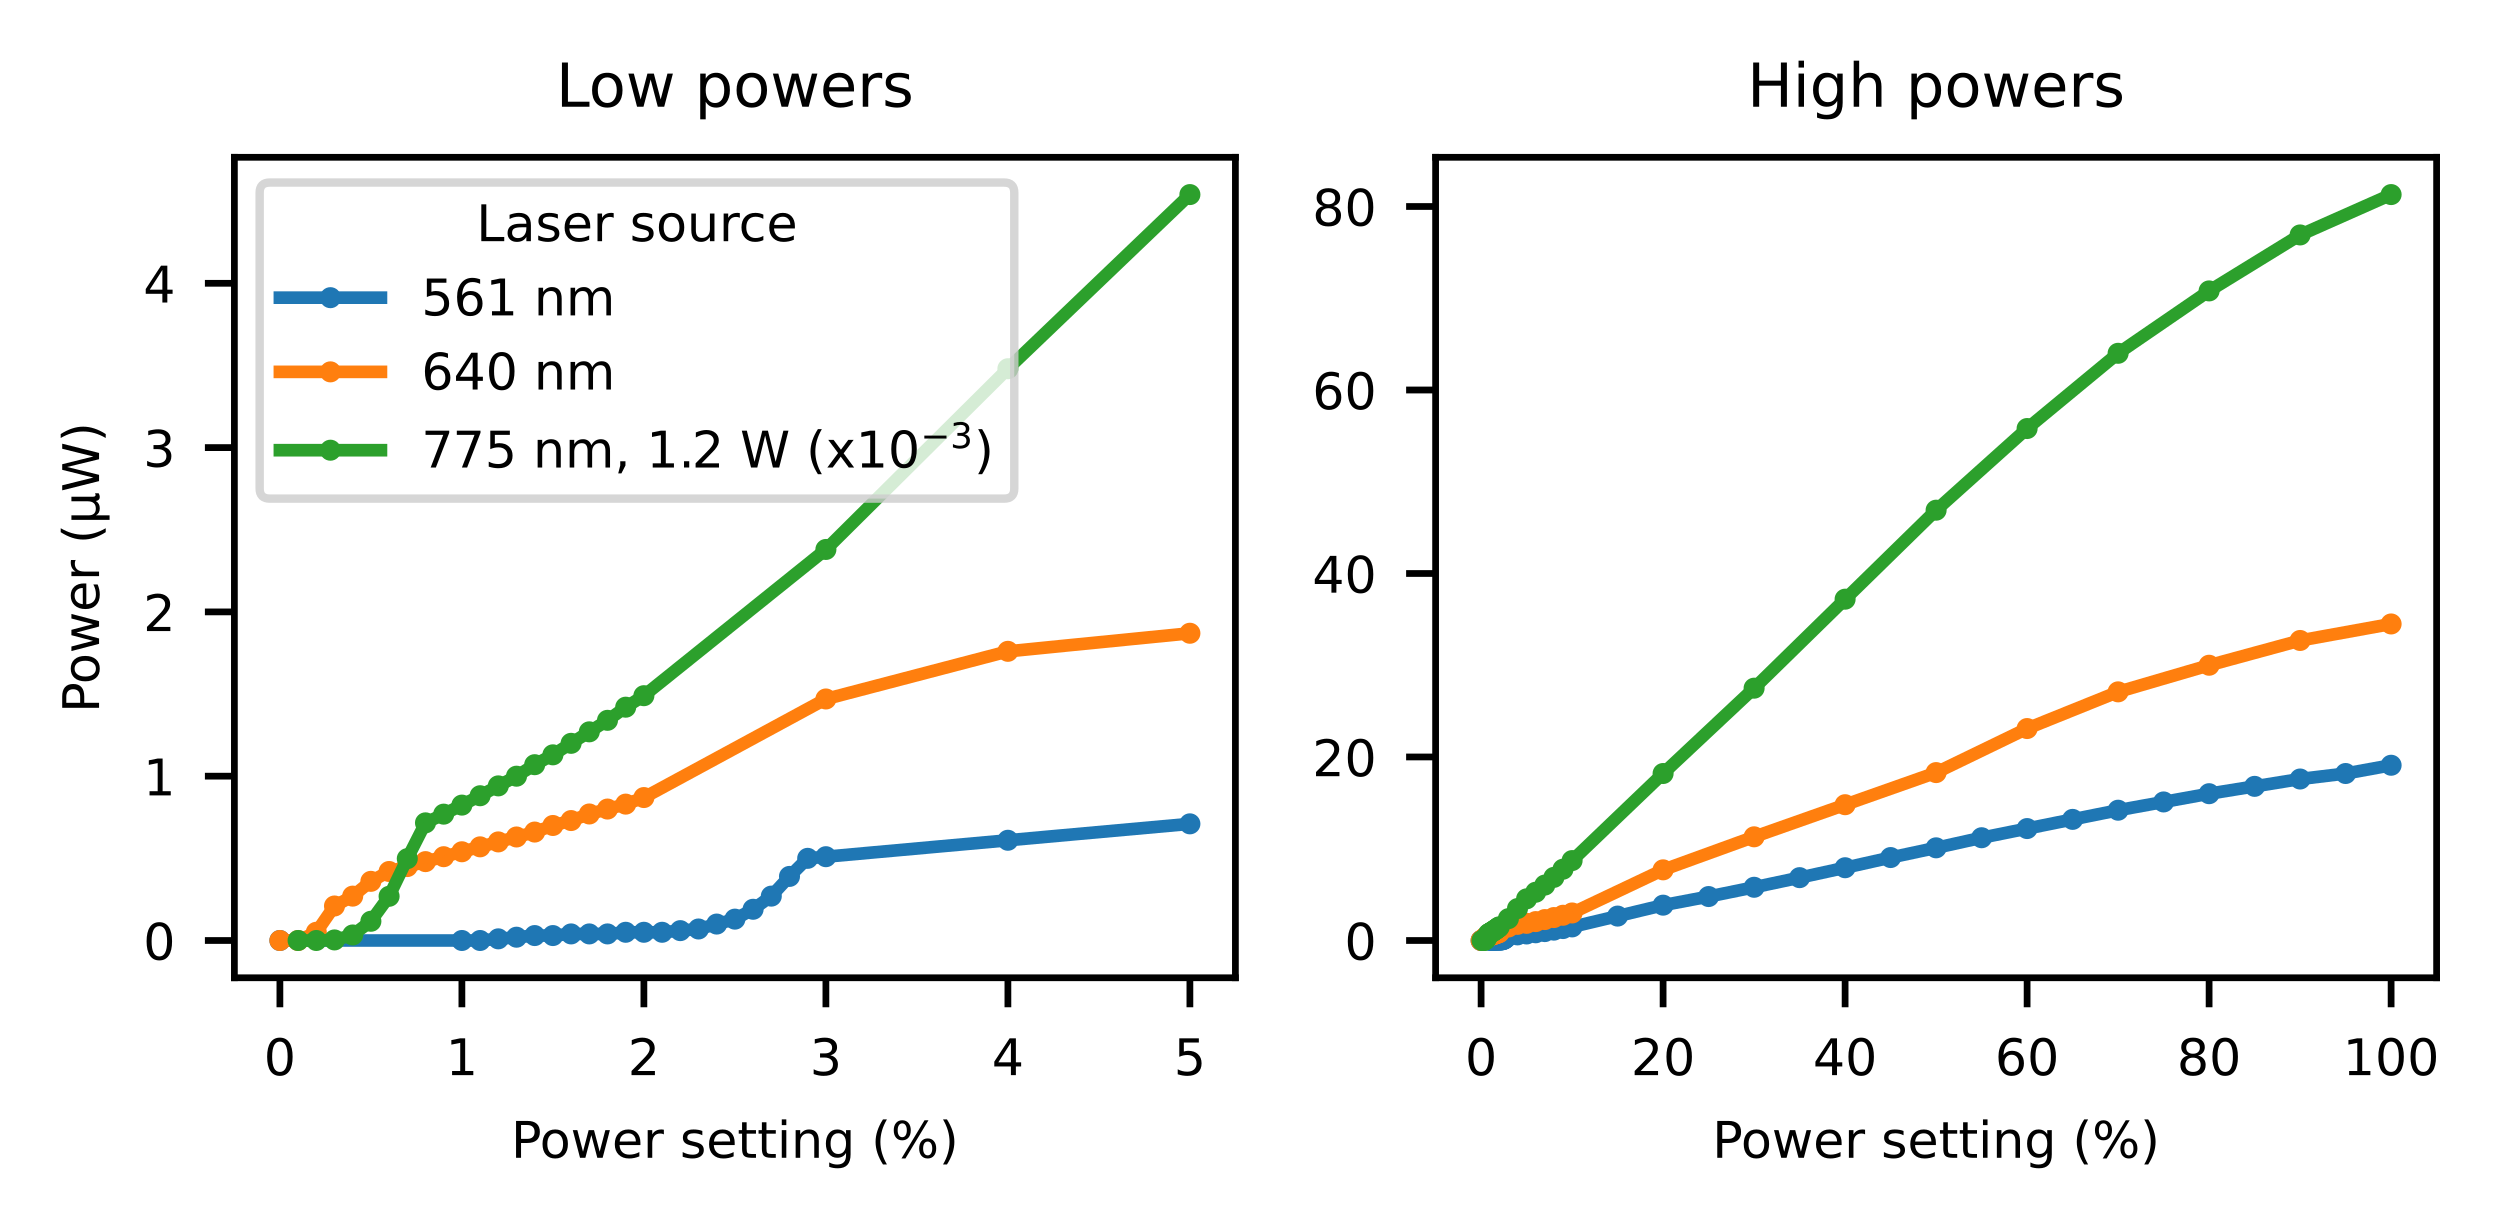 <?xml version="1.0" encoding="utf-8" standalone="no"?>
<!DOCTYPE svg PUBLIC "-//W3C//DTD SVG 1.1//EN"
  "http://www.w3.org/Graphics/SVG/1.1/DTD/svg11.dtd">
<!-- Created with matplotlib (https://matplotlib.org/) -->
<svg height="145.886pt" version="1.1" viewBox="0 0 296.774 145.886" width="296.774pt" xmlns="http://www.w3.org/2000/svg" xmlns:xlink="http://www.w3.org/1999/xlink">
 <defs>
  <style type="text/css">*{stroke-linecap:butt;stroke-linejoin:round;}</style>
 </defs>
 <g id="figure_1">
  <g id="patch_1">
   <path d="M 0 145.886 
L 296.774 145.886 
L 296.774 -0 
L 0 -0 
z
" style="fill:#ffffff;"/>
  </g>
  <g id="axes_1">
   <g id="patch_2">
    <path d="M 27.824 116.073 
L 146.654 116.073 
L 146.654 18.671 
L 27.824 18.671 
z
" style="fill:#ffffff;"/>
   </g>
   <g id="matplotlib.axis_1">
    <g id="xtick_1">
     <g id="line2d_1">
      <defs>
       <path d="M 0 0 
L 0 3.5 
" id="m8db1563462" style="stroke:#000000;stroke-width:0.8;"/>
      </defs>
      <g>
       <use style="stroke:#000000;stroke-width:0.8;" x="33.226" xlink:href="#m8db1563462" y="116.073"/>
      </g>
     </g>
     <g id="text_1">
      <!-- 0 -->
      <g transform="translate(31.317 127.632)scale(0.06 -0.06)">
       <defs>
        <path d="M 31.781 66.406 
Q 24.172 66.406 20.328 58.906 
Q 16.5 51.422 16.5 36.375 
Q 16.5 21.391 20.328 13.891 
Q 24.172 6.391 31.781 6.391 
Q 39.453 6.391 43.281 13.891 
Q 47.125 21.391 47.125 36.375 
Q 47.125 51.422 43.281 58.906 
Q 39.453 66.406 31.781 66.406 
z
M 31.781 74.219 
Q 44.047 74.219 50.516 64.516 
Q 56.984 54.828 56.984 36.375 
Q 56.984 17.969 50.516 8.266 
Q 44.047 -1.422 31.781 -1.422 
Q 19.531 -1.422 13.062 8.266 
Q 6.594 17.969 6.594 36.375 
Q 6.594 54.828 13.062 64.516 
Q 19.531 74.219 31.781 74.219 
z
" id="DejaVuSans-48"/>
       </defs>
       <use xlink:href="#DejaVuSans-48"/>
      </g>
     </g>
    </g>
    <g id="xtick_2">
     <g id="line2d_2">
      <g>
       <use style="stroke:#000000;stroke-width:0.8;" x="54.831" xlink:href="#m8db1563462" y="116.073"/>
      </g>
     </g>
     <g id="text_2">
      <!-- 1 -->
      <g transform="translate(52.922 127.632)scale(0.06 -0.06)">
       <defs>
        <path d="M 12.406 8.297 
L 28.516 8.297 
L 28.516 63.922 
L 10.984 60.406 
L 10.984 69.391 
L 28.422 72.906 
L 38.281 72.906 
L 38.281 8.297 
L 54.391 8.297 
L 54.391 0 
L 12.406 0 
z
" id="DejaVuSans-49"/>
       </defs>
       <use xlink:href="#DejaVuSans-49"/>
      </g>
     </g>
    </g>
    <g id="xtick_3">
     <g id="line2d_3">
      <g>
       <use style="stroke:#000000;stroke-width:0.8;" x="76.436" xlink:href="#m8db1563462" y="116.073"/>
      </g>
     </g>
     <g id="text_3">
      <!-- 2 -->
      <g transform="translate(74.528 127.632)scale(0.06 -0.06)">
       <defs>
        <path d="M 19.188 8.297 
L 53.609 8.297 
L 53.609 0 
L 7.328 0 
L 7.328 8.297 
Q 12.938 14.109 22.625 23.891 
Q 32.328 33.688 34.812 36.531 
Q 39.547 41.844 41.422 45.531 
Q 43.312 49.219 43.312 52.781 
Q 43.312 58.594 39.234 62.25 
Q 35.156 65.922 28.609 65.922 
Q 23.969 65.922 18.812 64.312 
Q 13.672 62.703 7.812 59.422 
L 7.812 69.391 
Q 13.766 71.781 18.938 73 
Q 24.125 74.219 28.422 74.219 
Q 39.75 74.219 46.484 68.547 
Q 53.219 62.891 53.219 53.422 
Q 53.219 48.922 51.531 44.891 
Q 49.859 40.875 45.406 35.406 
Q 44.188 33.984 37.641 27.219 
Q 31.109 20.453 19.188 8.297 
z
" id="DejaVuSans-50"/>
       </defs>
       <use xlink:href="#DejaVuSans-50"/>
      </g>
     </g>
    </g>
    <g id="xtick_4">
     <g id="line2d_4">
      <g>
       <use style="stroke:#000000;stroke-width:0.8;" x="98.042" xlink:href="#m8db1563462" y="116.073"/>
      </g>
     </g>
     <g id="text_4">
      <!-- 3 -->
      <g transform="translate(96.133 127.632)scale(0.06 -0.06)">
       <defs>
        <path d="M 40.578 39.312 
Q 47.656 37.797 51.625 33 
Q 55.609 28.219 55.609 21.188 
Q 55.609 10.406 48.188 4.484 
Q 40.766 -1.422 27.094 -1.422 
Q 22.516 -1.422 17.656 -0.516 
Q 12.797 0.391 7.625 2.203 
L 7.625 11.719 
Q 11.719 9.328 16.594 8.109 
Q 21.484 6.891 26.812 6.891 
Q 36.078 6.891 40.938 10.547 
Q 45.797 14.203 45.797 21.188 
Q 45.797 27.641 41.281 31.266 
Q 36.766 34.906 28.719 34.906 
L 20.219 34.906 
L 20.219 43.016 
L 29.109 43.016 
Q 36.375 43.016 40.234 45.922 
Q 44.094 48.828 44.094 54.297 
Q 44.094 59.906 40.109 62.906 
Q 36.141 65.922 28.719 65.922 
Q 24.656 65.922 20.016 65.031 
Q 15.375 64.156 9.812 62.312 
L 9.812 71.094 
Q 15.438 72.656 20.344 73.438 
Q 25.25 74.219 29.594 74.219 
Q 40.828 74.219 47.359 69.109 
Q 53.906 64.016 53.906 55.328 
Q 53.906 49.266 50.438 45.094 
Q 46.969 40.922 40.578 39.312 
z
" id="DejaVuSans-51"/>
       </defs>
       <use xlink:href="#DejaVuSans-51"/>
      </g>
     </g>
    </g>
    <g id="xtick_5">
     <g id="line2d_5">
      <g>
       <use style="stroke:#000000;stroke-width:0.8;" x="119.647" xlink:href="#m8db1563462" y="116.073"/>
      </g>
     </g>
     <g id="text_5">
      <!-- 4 -->
      <g transform="translate(117.738 127.632)scale(0.06 -0.06)">
       <defs>
        <path d="M 37.797 64.312 
L 12.891 25.391 
L 37.797 25.391 
z
M 35.203 72.906 
L 47.609 72.906 
L 47.609 25.391 
L 58.016 25.391 
L 58.016 17.188 
L 47.609 17.188 
L 47.609 0 
L 37.797 0 
L 37.797 17.188 
L 4.891 17.188 
L 4.891 26.703 
z
" id="DejaVuSans-52"/>
       </defs>
       <use xlink:href="#DejaVuSans-52"/>
      </g>
     </g>
    </g>
    <g id="xtick_6">
     <g id="line2d_6">
      <g>
       <use style="stroke:#000000;stroke-width:0.8;" x="141.252" xlink:href="#m8db1563462" y="116.073"/>
      </g>
     </g>
     <g id="text_6">
      <!-- 5 -->
      <g transform="translate(139.344 127.632)scale(0.06 -0.06)">
       <defs>
        <path d="M 10.797 72.906 
L 49.516 72.906 
L 49.516 64.594 
L 19.828 64.594 
L 19.828 46.734 
Q 21.969 47.469 24.109 47.828 
Q 26.266 48.188 28.422 48.188 
Q 40.625 48.188 47.75 41.5 
Q 54.891 34.812 54.891 23.391 
Q 54.891 11.625 47.562 5.094 
Q 40.234 -1.422 26.906 -1.422 
Q 22.312 -1.422 17.547 -0.641 
Q 12.797 0.141 7.719 1.703 
L 7.719 11.625 
Q 12.109 9.234 16.797 8.062 
Q 21.484 6.891 26.703 6.891 
Q 35.156 6.891 40.078 11.328 
Q 45.016 15.766 45.016 23.391 
Q 45.016 31 40.078 35.438 
Q 35.156 39.891 26.703 39.891 
Q 22.75 39.891 18.812 39.016 
Q 14.891 38.141 10.797 36.281 
z
" id="DejaVuSans-53"/>
       </defs>
       <use xlink:href="#DejaVuSans-53"/>
      </g>
     </g>
    </g>
    <g id="text_7">
     <!-- Power setting (%) -->
     <g transform="translate(60.672 137.439)scale(0.06 -0.06)">
      <defs>
       <path d="M 19.672 64.797 
L 19.672 37.406 
L 32.078 37.406 
Q 38.969 37.406 42.719 40.969 
Q 46.484 44.531 46.484 51.125 
Q 46.484 57.672 42.719 61.234 
Q 38.969 64.797 32.078 64.797 
z
M 9.812 72.906 
L 32.078 72.906 
Q 44.344 72.906 50.609 67.359 
Q 56.891 61.812 56.891 51.125 
Q 56.891 40.328 50.609 34.812 
Q 44.344 29.297 32.078 29.297 
L 19.672 29.297 
L 19.672 0 
L 9.812 0 
z
" id="DejaVuSans-80"/>
       <path d="M 30.609 48.391 
Q 23.391 48.391 19.188 42.75 
Q 14.984 37.109 14.984 27.297 
Q 14.984 17.484 19.156 11.844 
Q 23.344 6.203 30.609 6.203 
Q 37.797 6.203 41.984 11.859 
Q 46.188 17.531 46.188 27.297 
Q 46.188 37.016 41.984 42.703 
Q 37.797 48.391 30.609 48.391 
z
M 30.609 56 
Q 42.328 56 49.016 48.375 
Q 55.719 40.766 55.719 27.297 
Q 55.719 13.875 49.016 6.219 
Q 42.328 -1.422 30.609 -1.422 
Q 18.844 -1.422 12.172 6.219 
Q 5.516 13.875 5.516 27.297 
Q 5.516 40.766 12.172 48.375 
Q 18.844 56 30.609 56 
z
" id="DejaVuSans-111"/>
       <path d="M 4.203 54.688 
L 13.188 54.688 
L 24.422 12.016 
L 35.594 54.688 
L 46.188 54.688 
L 57.422 12.016 
L 68.609 54.688 
L 77.594 54.688 
L 63.281 0 
L 52.688 0 
L 40.922 44.828 
L 29.109 0 
L 18.5 0 
z
" id="DejaVuSans-119"/>
       <path d="M 56.203 29.594 
L 56.203 25.203 
L 14.891 25.203 
Q 15.484 15.922 20.484 11.062 
Q 25.484 6.203 34.422 6.203 
Q 39.594 6.203 44.453 7.469 
Q 49.312 8.734 54.109 11.281 
L 54.109 2.781 
Q 49.266 0.734 44.188 -0.344 
Q 39.109 -1.422 33.891 -1.422 
Q 20.797 -1.422 13.156 6.188 
Q 5.516 13.812 5.516 26.812 
Q 5.516 40.234 12.766 48.109 
Q 20.016 56 32.328 56 
Q 43.359 56 49.781 48.891 
Q 56.203 41.797 56.203 29.594 
z
M 47.219 32.234 
Q 47.125 39.594 43.094 43.984 
Q 39.062 48.391 32.422 48.391 
Q 24.906 48.391 20.391 44.141 
Q 15.875 39.891 15.188 32.172 
z
" id="DejaVuSans-101"/>
       <path d="M 41.109 46.297 
Q 39.594 47.172 37.812 47.578 
Q 36.031 48 33.891 48 
Q 26.266 48 22.188 43.047 
Q 18.109 38.094 18.109 28.812 
L 18.109 0 
L 9.078 0 
L 9.078 54.688 
L 18.109 54.688 
L 18.109 46.188 
Q 20.953 51.172 25.484 53.578 
Q 30.031 56 36.531 56 
Q 37.453 56 38.578 55.875 
Q 39.703 55.766 41.062 55.516 
z
" id="DejaVuSans-114"/>
       <path id="DejaVuSans-32"/>
       <path d="M 44.281 53.078 
L 44.281 44.578 
Q 40.484 46.531 36.375 47.5 
Q 32.281 48.484 27.875 48.484 
Q 21.188 48.484 17.844 46.438 
Q 14.5 44.391 14.5 40.281 
Q 14.5 37.156 16.891 35.375 
Q 19.281 33.594 26.516 31.984 
L 29.594 31.297 
Q 39.156 29.25 43.188 25.516 
Q 47.219 21.781 47.219 15.094 
Q 47.219 7.469 41.188 3.016 
Q 35.156 -1.422 24.609 -1.422 
Q 20.219 -1.422 15.453 -0.562 
Q 10.688 0.297 5.422 2 
L 5.422 11.281 
Q 10.406 8.688 15.234 7.391 
Q 20.062 6.109 24.812 6.109 
Q 31.156 6.109 34.562 8.281 
Q 37.984 10.453 37.984 14.406 
Q 37.984 18.062 35.516 20.016 
Q 33.062 21.969 24.703 23.781 
L 21.578 24.516 
Q 13.234 26.266 9.516 29.906 
Q 5.812 33.547 5.812 39.891 
Q 5.812 47.609 11.281 51.797 
Q 16.75 56 26.812 56 
Q 31.781 56 36.172 55.266 
Q 40.578 54.547 44.281 53.078 
z
" id="DejaVuSans-115"/>
       <path d="M 18.312 70.219 
L 18.312 54.688 
L 36.812 54.688 
L 36.812 47.703 
L 18.312 47.703 
L 18.312 18.016 
Q 18.312 11.328 20.141 9.422 
Q 21.969 7.516 27.594 7.516 
L 36.812 7.516 
L 36.812 0 
L 27.594 0 
Q 17.188 0 13.234 3.875 
Q 9.281 7.766 9.281 18.016 
L 9.281 47.703 
L 2.688 47.703 
L 2.688 54.688 
L 9.281 54.688 
L 9.281 70.219 
z
" id="DejaVuSans-116"/>
       <path d="M 9.422 54.688 
L 18.406 54.688 
L 18.406 0 
L 9.422 0 
z
M 9.422 75.984 
L 18.406 75.984 
L 18.406 64.594 
L 9.422 64.594 
z
" id="DejaVuSans-105"/>
       <path d="M 54.891 33.016 
L 54.891 0 
L 45.906 0 
L 45.906 32.719 
Q 45.906 40.484 42.875 44.328 
Q 39.844 48.188 33.797 48.188 
Q 26.516 48.188 22.312 43.547 
Q 18.109 38.922 18.109 30.906 
L 18.109 0 
L 9.078 0 
L 9.078 54.688 
L 18.109 54.688 
L 18.109 46.188 
Q 21.344 51.125 25.703 53.562 
Q 30.078 56 35.797 56 
Q 45.219 56 50.047 50.172 
Q 54.891 44.344 54.891 33.016 
z
" id="DejaVuSans-110"/>
       <path d="M 45.406 27.984 
Q 45.406 37.75 41.375 43.109 
Q 37.359 48.484 30.078 48.484 
Q 22.859 48.484 18.828 43.109 
Q 14.797 37.75 14.797 27.984 
Q 14.797 18.266 18.828 12.891 
Q 22.859 7.516 30.078 7.516 
Q 37.359 7.516 41.375 12.891 
Q 45.406 18.266 45.406 27.984 
z
M 54.391 6.781 
Q 54.391 -7.172 48.188 -13.984 
Q 42 -20.797 29.203 -20.797 
Q 24.469 -20.797 20.266 -20.094 
Q 16.062 -19.391 12.109 -17.922 
L 12.109 -9.188 
Q 16.062 -11.328 19.922 -12.344 
Q 23.781 -13.375 27.781 -13.375 
Q 36.625 -13.375 41.016 -8.766 
Q 45.406 -4.156 45.406 5.172 
L 45.406 9.625 
Q 42.625 4.781 38.281 2.391 
Q 33.938 0 27.875 0 
Q 17.828 0 11.672 7.656 
Q 5.516 15.328 5.516 27.984 
Q 5.516 40.672 11.672 48.328 
Q 17.828 56 27.875 56 
Q 33.938 56 38.281 53.609 
Q 42.625 51.219 45.406 46.391 
L 45.406 54.688 
L 54.391 54.688 
z
" id="DejaVuSans-103"/>
       <path d="M 31 75.875 
Q 24.469 64.656 21.281 53.656 
Q 18.109 42.672 18.109 31.391 
Q 18.109 20.125 21.312 9.062 
Q 24.516 -2 31 -13.188 
L 23.188 -13.188 
Q 15.875 -1.703 12.234 9.375 
Q 8.594 20.453 8.594 31.391 
Q 8.594 42.281 12.203 53.312 
Q 15.828 64.359 23.188 75.875 
z
" id="DejaVuSans-40"/>
       <path d="M 72.703 32.078 
Q 68.453 32.078 66.031 28.469 
Q 63.625 24.859 63.625 18.406 
Q 63.625 12.062 66.031 8.422 
Q 68.453 4.781 72.703 4.781 
Q 76.859 4.781 79.266 8.422 
Q 81.688 12.062 81.688 18.406 
Q 81.688 24.812 79.266 28.438 
Q 76.859 32.078 72.703 32.078 
z
M 72.703 38.281 
Q 80.422 38.281 84.953 32.906 
Q 89.5 27.547 89.5 18.406 
Q 89.5 9.281 84.938 3.922 
Q 80.375 -1.422 72.703 -1.422 
Q 64.891 -1.422 60.344 3.922 
Q 55.812 9.281 55.812 18.406 
Q 55.812 27.594 60.375 32.938 
Q 64.938 38.281 72.703 38.281 
z
M 22.312 68.016 
Q 18.109 68.016 15.688 64.375 
Q 13.281 60.75 13.281 54.391 
Q 13.281 47.953 15.672 44.328 
Q 18.062 40.719 22.312 40.719 
Q 26.562 40.719 28.969 44.328 
Q 31.391 47.953 31.391 54.391 
Q 31.391 60.688 28.953 64.344 
Q 26.516 68.016 22.312 68.016 
z
M 66.406 74.219 
L 74.219 74.219 
L 28.609 -1.422 
L 20.797 -1.422 
z
M 22.312 74.219 
Q 30.031 74.219 34.609 68.875 
Q 39.203 63.531 39.203 54.391 
Q 39.203 45.172 34.641 39.844 
Q 30.078 34.516 22.312 34.516 
Q 14.547 34.516 10.031 39.859 
Q 5.516 45.219 5.516 54.391 
Q 5.516 63.484 10.047 68.844 
Q 14.594 74.219 22.312 74.219 
z
" id="DejaVuSans-37"/>
       <path d="M 8.016 75.875 
L 15.828 75.875 
Q 23.141 64.359 26.781 53.312 
Q 30.422 42.281 30.422 31.391 
Q 30.422 20.453 26.781 9.375 
Q 23.141 -1.703 15.828 -13.188 
L 8.016 -13.188 
Q 14.5 -2 17.703 9.062 
Q 20.906 20.125 20.906 31.391 
Q 20.906 42.672 17.703 53.656 
Q 14.5 64.656 8.016 75.875 
z
" id="DejaVuSans-41"/>
      </defs>
      <use xlink:href="#DejaVuSans-80"/>
      <use x="56.678" xlink:href="#DejaVuSans-111"/>
      <use x="117.859" xlink:href="#DejaVuSans-119"/>
      <use x="199.646" xlink:href="#DejaVuSans-101"/>
      <use x="261.17" xlink:href="#DejaVuSans-114"/>
      <use x="302.283" xlink:href="#DejaVuSans-32"/>
      <use x="334.07" xlink:href="#DejaVuSans-115"/>
      <use x="386.17" xlink:href="#DejaVuSans-101"/>
      <use x="447.693" xlink:href="#DejaVuSans-116"/>
      <use x="486.902" xlink:href="#DejaVuSans-116"/>
      <use x="526.111" xlink:href="#DejaVuSans-105"/>
      <use x="553.895" xlink:href="#DejaVuSans-110"/>
      <use x="617.273" xlink:href="#DejaVuSans-103"/>
      <use x="680.75" xlink:href="#DejaVuSans-32"/>
      <use x="712.537" xlink:href="#DejaVuSans-40"/>
      <use x="751.551" xlink:href="#DejaVuSans-37"/>
      <use x="846.57" xlink:href="#DejaVuSans-41"/>
     </g>
    </g>
   </g>
   <g id="matplotlib.axis_2">
    <g id="ytick_1">
     <g id="line2d_7">
      <defs>
       <path d="M 0 0 
L -3.5 0 
" id="mb52b723b3e" style="stroke:#000000;stroke-width:0.8;"/>
      </defs>
      <g>
       <use style="stroke:#000000;stroke-width:0.8;" x="27.824" xlink:href="#mb52b723b3e" y="111.645"/>
      </g>
     </g>
     <g id="text_8">
      <!-- 0 -->
      <g transform="translate(17.007 113.925)scale(0.06 -0.06)">
       <use xlink:href="#DejaVuSans-48"/>
      </g>
     </g>
    </g>
    <g id="ytick_2">
     <g id="line2d_8">
      <g>
       <use style="stroke:#000000;stroke-width:0.8;" x="27.824" xlink:href="#mb52b723b3e" y="92.142"/>
      </g>
     </g>
     <g id="text_9">
      <!-- 1 -->
      <g transform="translate(17.007 94.421)scale(0.06 -0.06)">
       <use xlink:href="#DejaVuSans-49"/>
      </g>
     </g>
    </g>
    <g id="ytick_3">
     <g id="line2d_9">
      <g>
       <use style="stroke:#000000;stroke-width:0.8;" x="27.824" xlink:href="#mb52b723b3e" y="72.638"/>
      </g>
     </g>
     <g id="text_10">
      <!-- 2 -->
      <g transform="translate(17.007 74.917)scale(0.06 -0.06)">
       <use xlink:href="#DejaVuSans-50"/>
      </g>
     </g>
    </g>
    <g id="ytick_4">
     <g id="line2d_10">
      <g>
       <use style="stroke:#000000;stroke-width:0.8;" x="27.824" xlink:href="#mb52b723b3e" y="53.134"/>
      </g>
     </g>
     <g id="text_11">
      <!-- 3 -->
      <g transform="translate(17.007 55.414)scale(0.06 -0.06)">
       <use xlink:href="#DejaVuSans-51"/>
      </g>
     </g>
    </g>
    <g id="ytick_5">
     <g id="line2d_11">
      <g>
       <use style="stroke:#000000;stroke-width:0.8;" x="27.824" xlink:href="#mb52b723b3e" y="33.63"/>
      </g>
     </g>
     <g id="text_12">
      <!-- 4 -->
      <g transform="translate(17.007 35.91)scale(0.06 -0.06)">
       <use xlink:href="#DejaVuSans-52"/>
      </g>
     </g>
    </g>
    <g id="text_13">
     <!-- Power (μW) -->
     <g transform="translate(11.759 84.61)rotate(-90)scale(0.06 -0.06)">
      <defs>
       <path d="M 8.5 -20.797 
L 8.5 54.688 
L 17.484 54.688 
L 17.484 20.703 
Q 17.484 13.625 20.844 10 
Q 24.219 6.391 30.812 6.391 
Q 38.031 6.391 41.672 10.484 
Q 45.312 14.594 45.312 22.797 
L 45.312 54.688 
L 54.297 54.688 
L 54.297 12.594 
Q 54.297 9.672 55.141 8.281 
Q 56 6.891 57.812 6.891 
Q 58.25 6.891 59.031 7.156 
Q 59.812 7.422 61.188 8.016 
L 61.188 0.781 
Q 59.188 -0.344 57.391 -0.875 
Q 55.609 -1.422 53.906 -1.422 
Q 50.531 -1.422 48.531 0.484 
Q 46.531 2.391 45.797 6.297 
Q 43.359 2.438 39.812 0.5 
Q 36.281 -1.422 31.5 -1.422 
Q 26.516 -1.422 23.016 0.484 
Q 19.531 2.391 17.484 6.203 
L 17.484 -20.797 
z
" id="DejaVuSans-956"/>
       <path d="M 3.328 72.906 
L 13.281 72.906 
L 28.609 11.281 
L 43.891 72.906 
L 54.984 72.906 
L 70.312 11.281 
L 85.594 72.906 
L 95.609 72.906 
L 77.297 0 
L 64.891 0 
L 49.516 63.281 
L 33.984 0 
L 21.578 0 
z
" id="DejaVuSans-87"/>
      </defs>
      <use xlink:href="#DejaVuSans-80"/>
      <use x="56.678" xlink:href="#DejaVuSans-111"/>
      <use x="117.859" xlink:href="#DejaVuSans-119"/>
      <use x="199.646" xlink:href="#DejaVuSans-101"/>
      <use x="261.17" xlink:href="#DejaVuSans-114"/>
      <use x="302.283" xlink:href="#DejaVuSans-32"/>
      <use x="334.07" xlink:href="#DejaVuSans-40"/>
      <use x="373.084" xlink:href="#DejaVuSans-956"/>
      <use x="436.707" xlink:href="#DejaVuSans-87"/>
      <use x="535.584" xlink:href="#DejaVuSans-41"/>
     </g>
    </g>
   </g>
   <g id="line2d_12">
    <path clip-path="url(#p15c8b9907a)" d="M 33.226 111.645 
L 54.831 111.645 
L 56.992 111.645 
L 59.152 111.45 
L 61.313 111.255 
L 63.473 111.06 
L 65.634 111.06 
L 67.794 110.865 
L 69.955 110.865 
L 72.115 110.865 
L 74.276 110.67 
L 76.436 110.67 
L 78.597 110.67 
L 80.757 110.475 
L 82.918 110.28 
L 85.079 109.695 
L 87.239 109.11 
L 89.4 107.94 
L 91.56 106.379 
L 93.721 104.039 
L 95.881 101.893 
L 98.042 101.698 
L 119.647 99.748 
L 141.252 97.798 
" style="fill:none;stroke:#1f77b4;stroke-linecap:square;stroke-width:1.5;"/>
    <defs>
     <path d="M 0 0.75 
C 0.199 0.75 0.39 0.671 0.53 0.53 
C 0.671 0.39 0.75 0.199 0.75 0 
C 0.75 -0.199 0.671 -0.39 0.53 -0.53 
C 0.39 -0.671 0.199 -0.75 0 -0.75 
C -0.199 -0.75 -0.39 -0.671 -0.53 -0.53 
C -0.671 -0.39 -0.75 -0.199 -0.75 0 
C -0.75 0.199 -0.671 0.39 -0.53 0.53 
C -0.39 0.671 -0.199 0.75 0 0.75 
z
" id="m1f8f89b3c6" style="stroke:#1f77b4;"/>
    </defs>
    <g clip-path="url(#p15c8b9907a)">
     <use style="fill:#1f77b4;stroke:#1f77b4;" x="33.226" xlink:href="#m1f8f89b3c6" y="111.645"/>
     <use style="fill:#1f77b4;stroke:#1f77b4;" x="54.831" xlink:href="#m1f8f89b3c6" y="111.645"/>
     <use style="fill:#1f77b4;stroke:#1f77b4;" x="56.992" xlink:href="#m1f8f89b3c6" y="111.645"/>
     <use style="fill:#1f77b4;stroke:#1f77b4;" x="59.152" xlink:href="#m1f8f89b3c6" y="111.45"/>
     <use style="fill:#1f77b4;stroke:#1f77b4;" x="61.313" xlink:href="#m1f8f89b3c6" y="111.255"/>
     <use style="fill:#1f77b4;stroke:#1f77b4;" x="63.473" xlink:href="#m1f8f89b3c6" y="111.06"/>
     <use style="fill:#1f77b4;stroke:#1f77b4;" x="65.634" xlink:href="#m1f8f89b3c6" y="111.06"/>
     <use style="fill:#1f77b4;stroke:#1f77b4;" x="67.794" xlink:href="#m1f8f89b3c6" y="110.865"/>
     <use style="fill:#1f77b4;stroke:#1f77b4;" x="69.955" xlink:href="#m1f8f89b3c6" y="110.865"/>
     <use style="fill:#1f77b4;stroke:#1f77b4;" x="72.115" xlink:href="#m1f8f89b3c6" y="110.865"/>
     <use style="fill:#1f77b4;stroke:#1f77b4;" x="74.276" xlink:href="#m1f8f89b3c6" y="110.67"/>
     <use style="fill:#1f77b4;stroke:#1f77b4;" x="76.436" xlink:href="#m1f8f89b3c6" y="110.67"/>
     <use style="fill:#1f77b4;stroke:#1f77b4;" x="78.597" xlink:href="#m1f8f89b3c6" y="110.67"/>
     <use style="fill:#1f77b4;stroke:#1f77b4;" x="80.757" xlink:href="#m1f8f89b3c6" y="110.475"/>
     <use style="fill:#1f77b4;stroke:#1f77b4;" x="82.918" xlink:href="#m1f8f89b3c6" y="110.28"/>
     <use style="fill:#1f77b4;stroke:#1f77b4;" x="85.079" xlink:href="#m1f8f89b3c6" y="109.695"/>
     <use style="fill:#1f77b4;stroke:#1f77b4;" x="87.239" xlink:href="#m1f8f89b3c6" y="109.11"/>
     <use style="fill:#1f77b4;stroke:#1f77b4;" x="89.4" xlink:href="#m1f8f89b3c6" y="107.94"/>
     <use style="fill:#1f77b4;stroke:#1f77b4;" x="91.56" xlink:href="#m1f8f89b3c6" y="106.379"/>
     <use style="fill:#1f77b4;stroke:#1f77b4;" x="93.721" xlink:href="#m1f8f89b3c6" y="104.039"/>
     <use style="fill:#1f77b4;stroke:#1f77b4;" x="95.881" xlink:href="#m1f8f89b3c6" y="101.893"/>
     <use style="fill:#1f77b4;stroke:#1f77b4;" x="98.042" xlink:href="#m1f8f89b3c6" y="101.698"/>
     <use style="fill:#1f77b4;stroke:#1f77b4;" x="119.647" xlink:href="#m1f8f89b3c6" y="99.748"/>
     <use style="fill:#1f77b4;stroke:#1f77b4;" x="141.252" xlink:href="#m1f8f89b3c6" y="97.798"/>
    </g>
   </g>
   <g id="line2d_13">
    <path clip-path="url(#p15c8b9907a)" d="M 33.226 111.645 
L 35.386 111.645 
L 37.547 110.67 
L 39.707 107.55 
L 41.868 106.379 
L 44.028 104.624 
L 46.189 103.454 
L 48.349 102.869 
L 50.51 102.283 
L 52.671 101.698 
L 54.831 101.113 
L 56.992 100.528 
L 59.152 99.943 
L 61.313 99.358 
L 63.473 98.773 
L 65.634 97.993 
L 67.794 97.408 
L 69.955 96.627 
L 72.115 96.042 
L 74.276 95.457 
L 76.436 94.677 
L 98.042 82.975 
L 119.647 77.319 
L 141.252 75.173 
" style="fill:none;stroke:#ff7f0e;stroke-linecap:square;stroke-width:1.5;"/>
    <defs>
     <path d="M 0 0.75 
C 0.199 0.75 0.39 0.671 0.53 0.53 
C 0.671 0.39 0.75 0.199 0.75 0 
C 0.75 -0.199 0.671 -0.39 0.53 -0.53 
C 0.39 -0.671 0.199 -0.75 0 -0.75 
C -0.199 -0.75 -0.39 -0.671 -0.53 -0.53 
C -0.671 -0.39 -0.75 -0.199 -0.75 0 
C -0.75 0.199 -0.671 0.39 -0.53 0.53 
C -0.39 0.671 -0.199 0.75 0 0.75 
z
" id="mf1ff06e942" style="stroke:#ff7f0e;"/>
    </defs>
    <g clip-path="url(#p15c8b9907a)">
     <use style="fill:#ff7f0e;stroke:#ff7f0e;" x="33.226" xlink:href="#mf1ff06e942" y="111.645"/>
     <use style="fill:#ff7f0e;stroke:#ff7f0e;" x="35.386" xlink:href="#mf1ff06e942" y="111.645"/>
     <use style="fill:#ff7f0e;stroke:#ff7f0e;" x="37.547" xlink:href="#mf1ff06e942" y="110.67"/>
     <use style="fill:#ff7f0e;stroke:#ff7f0e;" x="39.707" xlink:href="#mf1ff06e942" y="107.55"/>
     <use style="fill:#ff7f0e;stroke:#ff7f0e;" x="41.868" xlink:href="#mf1ff06e942" y="106.379"/>
     <use style="fill:#ff7f0e;stroke:#ff7f0e;" x="44.028" xlink:href="#mf1ff06e942" y="104.624"/>
     <use style="fill:#ff7f0e;stroke:#ff7f0e;" x="46.189" xlink:href="#mf1ff06e942" y="103.454"/>
     <use style="fill:#ff7f0e;stroke:#ff7f0e;" x="48.349" xlink:href="#mf1ff06e942" y="102.869"/>
     <use style="fill:#ff7f0e;stroke:#ff7f0e;" x="50.51" xlink:href="#mf1ff06e942" y="102.283"/>
     <use style="fill:#ff7f0e;stroke:#ff7f0e;" x="52.671" xlink:href="#mf1ff06e942" y="101.698"/>
     <use style="fill:#ff7f0e;stroke:#ff7f0e;" x="54.831" xlink:href="#mf1ff06e942" y="101.113"/>
     <use style="fill:#ff7f0e;stroke:#ff7f0e;" x="56.992" xlink:href="#mf1ff06e942" y="100.528"/>
     <use style="fill:#ff7f0e;stroke:#ff7f0e;" x="59.152" xlink:href="#mf1ff06e942" y="99.943"/>
     <use style="fill:#ff7f0e;stroke:#ff7f0e;" x="61.313" xlink:href="#mf1ff06e942" y="99.358"/>
     <use style="fill:#ff7f0e;stroke:#ff7f0e;" x="63.473" xlink:href="#mf1ff06e942" y="98.773"/>
     <use style="fill:#ff7f0e;stroke:#ff7f0e;" x="65.634" xlink:href="#mf1ff06e942" y="97.993"/>
     <use style="fill:#ff7f0e;stroke:#ff7f0e;" x="67.794" xlink:href="#mf1ff06e942" y="97.408"/>
     <use style="fill:#ff7f0e;stroke:#ff7f0e;" x="69.955" xlink:href="#mf1ff06e942" y="96.627"/>
     <use style="fill:#ff7f0e;stroke:#ff7f0e;" x="72.115" xlink:href="#mf1ff06e942" y="96.042"/>
     <use style="fill:#ff7f0e;stroke:#ff7f0e;" x="74.276" xlink:href="#mf1ff06e942" y="95.457"/>
     <use style="fill:#ff7f0e;stroke:#ff7f0e;" x="76.436" xlink:href="#mf1ff06e942" y="94.677"/>
     <use style="fill:#ff7f0e;stroke:#ff7f0e;" x="98.042" xlink:href="#mf1ff06e942" y="82.975"/>
     <use style="fill:#ff7f0e;stroke:#ff7f0e;" x="119.647" xlink:href="#mf1ff06e942" y="77.319"/>
     <use style="fill:#ff7f0e;stroke:#ff7f0e;" x="141.252" xlink:href="#mf1ff06e942" y="75.173"/>
    </g>
   </g>
   <g id="line2d_14">
    <path clip-path="url(#p15c8b9907a)" d="M 35.386 111.645 
L 37.547 111.645 
L 39.707 111.579 
L 41.868 110.99 
L 44.028 109.363 
L 46.189 106.399 
L 48.349 101.932 
L 50.51 97.681 
L 52.671 96.647 
L 54.831 95.574 
L 56.992 94.462 
L 59.152 93.292 
L 61.313 92.142 
L 63.473 90.776 
L 65.634 89.606 
L 67.794 88.241 
L 69.955 86.876 
L 72.115 85.51 
L 74.276 83.95 
L 76.436 82.585 
L 98.042 65.226 
L 119.647 43.772 
L 141.252 23.098 
" style="fill:none;stroke:#2ca02c;stroke-linecap:square;stroke-width:1.5;"/>
    <defs>
     <path d="M 0 0.75 
C 0.199 0.75 0.39 0.671 0.53 0.53 
C 0.671 0.39 0.75 0.199 0.75 0 
C 0.75 -0.199 0.671 -0.39 0.53 -0.53 
C 0.39 -0.671 0.199 -0.75 0 -0.75 
C -0.199 -0.75 -0.39 -0.671 -0.53 -0.53 
C -0.671 -0.39 -0.75 -0.199 -0.75 0 
C -0.75 0.199 -0.671 0.39 -0.53 0.53 
C -0.39 0.671 -0.199 0.75 0 0.75 
z
" id="mf74d9a11cd" style="stroke:#2ca02c;"/>
    </defs>
    <g clip-path="url(#p15c8b9907a)">
     <use style="fill:#2ca02c;stroke:#2ca02c;" x="35.386" xlink:href="#mf74d9a11cd" y="111.645"/>
     <use style="fill:#2ca02c;stroke:#2ca02c;" x="37.547" xlink:href="#mf74d9a11cd" y="111.645"/>
     <use style="fill:#2ca02c;stroke:#2ca02c;" x="39.707" xlink:href="#mf74d9a11cd" y="111.579"/>
     <use style="fill:#2ca02c;stroke:#2ca02c;" x="41.868" xlink:href="#mf74d9a11cd" y="110.99"/>
     <use style="fill:#2ca02c;stroke:#2ca02c;" x="44.028" xlink:href="#mf74d9a11cd" y="109.363"/>
     <use style="fill:#2ca02c;stroke:#2ca02c;" x="46.189" xlink:href="#mf74d9a11cd" y="106.399"/>
     <use style="fill:#2ca02c;stroke:#2ca02c;" x="48.349" xlink:href="#mf74d9a11cd" y="101.932"/>
     <use style="fill:#2ca02c;stroke:#2ca02c;" x="50.51" xlink:href="#mf74d9a11cd" y="97.681"/>
     <use style="fill:#2ca02c;stroke:#2ca02c;" x="52.671" xlink:href="#mf74d9a11cd" y="96.647"/>
     <use style="fill:#2ca02c;stroke:#2ca02c;" x="54.831" xlink:href="#mf74d9a11cd" y="95.574"/>
     <use style="fill:#2ca02c;stroke:#2ca02c;" x="56.992" xlink:href="#mf74d9a11cd" y="94.462"/>
     <use style="fill:#2ca02c;stroke:#2ca02c;" x="59.152" xlink:href="#mf74d9a11cd" y="93.292"/>
     <use style="fill:#2ca02c;stroke:#2ca02c;" x="61.313" xlink:href="#mf74d9a11cd" y="92.142"/>
     <use style="fill:#2ca02c;stroke:#2ca02c;" x="63.473" xlink:href="#mf74d9a11cd" y="90.776"/>
     <use style="fill:#2ca02c;stroke:#2ca02c;" x="65.634" xlink:href="#mf74d9a11cd" y="89.606"/>
     <use style="fill:#2ca02c;stroke:#2ca02c;" x="67.794" xlink:href="#mf74d9a11cd" y="88.241"/>
     <use style="fill:#2ca02c;stroke:#2ca02c;" x="69.955" xlink:href="#mf74d9a11cd" y="86.876"/>
     <use style="fill:#2ca02c;stroke:#2ca02c;" x="72.115" xlink:href="#mf74d9a11cd" y="85.51"/>
     <use style="fill:#2ca02c;stroke:#2ca02c;" x="74.276" xlink:href="#mf74d9a11cd" y="83.95"/>
     <use style="fill:#2ca02c;stroke:#2ca02c;" x="76.436" xlink:href="#mf74d9a11cd" y="82.585"/>
     <use style="fill:#2ca02c;stroke:#2ca02c;" x="98.042" xlink:href="#mf74d9a11cd" y="65.226"/>
     <use style="fill:#2ca02c;stroke:#2ca02c;" x="119.647" xlink:href="#mf74d9a11cd" y="43.772"/>
     <use style="fill:#2ca02c;stroke:#2ca02c;" x="141.252" xlink:href="#mf74d9a11cd" y="23.098"/>
    </g>
   </g>
   <g id="patch_3">
    <path d="M 27.824 116.073 
L 27.824 18.671 
" style="fill:none;stroke:#000000;stroke-linecap:square;stroke-linejoin:miter;stroke-width:0.8;"/>
   </g>
   <g id="patch_4">
    <path d="M 146.654 116.073 
L 146.654 18.671 
" style="fill:none;stroke:#000000;stroke-linecap:square;stroke-linejoin:miter;stroke-width:0.8;"/>
   </g>
   <g id="patch_5">
    <path d="M 27.824 116.073 
L 146.654 116.073 
" style="fill:none;stroke:#000000;stroke-linecap:square;stroke-linejoin:miter;stroke-width:0.8;"/>
   </g>
   <g id="patch_6">
    <path d="M 27.824 18.671 
L 146.654 18.671 
" style="fill:none;stroke:#000000;stroke-linecap:square;stroke-linejoin:miter;stroke-width:0.8;"/>
   </g>
   <g id="text_14">
    <!-- Low powers -->
    <g transform="translate(66.002 12.671)scale(0.072 -0.072)">
     <defs>
      <path d="M 9.812 72.906 
L 19.672 72.906 
L 19.672 8.297 
L 55.172 8.297 
L 55.172 0 
L 9.812 0 
z
" id="DejaVuSans-76"/>
      <path d="M 18.109 8.203 
L 18.109 -20.797 
L 9.078 -20.797 
L 9.078 54.688 
L 18.109 54.688 
L 18.109 46.391 
Q 20.953 51.266 25.266 53.625 
Q 29.594 56 35.594 56 
Q 45.562 56 51.781 48.094 
Q 58.016 40.188 58.016 27.297 
Q 58.016 14.406 51.781 6.484 
Q 45.562 -1.422 35.594 -1.422 
Q 29.594 -1.422 25.266 0.953 
Q 20.953 3.328 18.109 8.203 
z
M 48.688 27.297 
Q 48.688 37.203 44.609 42.844 
Q 40.531 48.484 33.406 48.484 
Q 26.266 48.484 22.188 42.844 
Q 18.109 37.203 18.109 27.297 
Q 18.109 17.391 22.188 11.75 
Q 26.266 6.109 33.406 6.109 
Q 40.531 6.109 44.609 11.75 
Q 48.688 17.391 48.688 27.297 
z
" id="DejaVuSans-112"/>
     </defs>
     <use xlink:href="#DejaVuSans-76"/>
     <use x="53.963" xlink:href="#DejaVuSans-111"/>
     <use x="115.145" xlink:href="#DejaVuSans-119"/>
     <use x="196.932" xlink:href="#DejaVuSans-32"/>
     <use x="228.719" xlink:href="#DejaVuSans-112"/>
     <use x="292.195" xlink:href="#DejaVuSans-111"/>
     <use x="353.377" xlink:href="#DejaVuSans-119"/>
     <use x="435.164" xlink:href="#DejaVuSans-101"/>
     <use x="496.688" xlink:href="#DejaVuSans-114"/>
     <use x="537.801" xlink:href="#DejaVuSans-115"/>
    </g>
   </g>
   <g id="legend_1">
    <g id="patch_7">
     <path d="M 32.024 59.191 
L 119.204 59.191 
Q 120.404 59.191 120.404 57.992 
L 120.404 22.871 
Q 120.404 21.671 119.204 21.671 
L 32.024 21.671 
Q 30.824 21.671 30.824 22.871 
L 30.824 57.992 
Q 30.824 59.191 32.024 59.191 
z
" style="fill:#ffffff;opacity:0.8;stroke:#cccccc;stroke-linejoin:miter;"/>
    </g>
    <g id="text_15">
     <!-- Laser source -->
     <g transform="translate(56.548 28.63)scale(0.06 -0.06)">
      <defs>
       <path d="M 34.281 27.484 
Q 23.391 27.484 19.188 25 
Q 14.984 22.516 14.984 16.5 
Q 14.984 11.719 18.141 8.906 
Q 21.297 6.109 26.703 6.109 
Q 34.188 6.109 38.703 11.406 
Q 43.219 16.703 43.219 25.484 
L 43.219 27.484 
z
M 52.203 31.203 
L 52.203 0 
L 43.219 0 
L 43.219 8.297 
Q 40.141 3.328 35.547 0.953 
Q 30.953 -1.422 24.312 -1.422 
Q 15.922 -1.422 10.953 3.297 
Q 6 8.016 6 15.922 
Q 6 25.141 12.172 29.828 
Q 18.359 34.516 30.609 34.516 
L 43.219 34.516 
L 43.219 35.406 
Q 43.219 41.609 39.141 45 
Q 35.062 48.391 27.688 48.391 
Q 23 48.391 18.547 47.266 
Q 14.109 46.141 10.016 43.891 
L 10.016 52.203 
Q 14.938 54.109 19.578 55.047 
Q 24.219 56 28.609 56 
Q 40.484 56 46.344 49.844 
Q 52.203 43.703 52.203 31.203 
z
" id="DejaVuSans-97"/>
       <path d="M 8.5 21.578 
L 8.5 54.688 
L 17.484 54.688 
L 17.484 21.922 
Q 17.484 14.156 20.5 10.266 
Q 23.531 6.391 29.594 6.391 
Q 36.859 6.391 41.078 11.031 
Q 45.312 15.672 45.312 23.688 
L 45.312 54.688 
L 54.297 54.688 
L 54.297 0 
L 45.312 0 
L 45.312 8.406 
Q 42.047 3.422 37.719 1 
Q 33.406 -1.422 27.688 -1.422 
Q 18.266 -1.422 13.375 4.438 
Q 8.5 10.297 8.5 21.578 
z
M 31.109 56 
z
" id="DejaVuSans-117"/>
       <path d="M 48.781 52.594 
L 48.781 44.188 
Q 44.969 46.297 41.141 47.344 
Q 37.312 48.391 33.406 48.391 
Q 24.656 48.391 19.812 42.844 
Q 14.984 37.312 14.984 27.297 
Q 14.984 17.281 19.812 11.734 
Q 24.656 6.203 33.406 6.203 
Q 37.312 6.203 41.141 7.25 
Q 44.969 8.297 48.781 10.406 
L 48.781 2.094 
Q 45.016 0.344 40.984 -0.531 
Q 36.969 -1.422 32.422 -1.422 
Q 20.062 -1.422 12.781 6.344 
Q 5.516 14.109 5.516 27.297 
Q 5.516 40.672 12.859 48.328 
Q 20.219 56 33.016 56 
Q 37.156 56 41.109 55.141 
Q 45.062 54.297 48.781 52.594 
z
" id="DejaVuSans-99"/>
      </defs>
      <use xlink:href="#DejaVuSans-76"/>
      <use x="55.713" xlink:href="#DejaVuSans-97"/>
      <use x="116.992" xlink:href="#DejaVuSans-115"/>
      <use x="169.092" xlink:href="#DejaVuSans-101"/>
      <use x="230.615" xlink:href="#DejaVuSans-114"/>
      <use x="271.729" xlink:href="#DejaVuSans-32"/>
      <use x="303.516" xlink:href="#DejaVuSans-115"/>
      <use x="355.615" xlink:href="#DejaVuSans-111"/>
      <use x="416.797" xlink:href="#DejaVuSans-117"/>
      <use x="480.176" xlink:href="#DejaVuSans-114"/>
      <use x="519.039" xlink:href="#DejaVuSans-99"/>
      <use x="574.02" xlink:href="#DejaVuSans-101"/>
     </g>
    </g>
    <g id="line2d_15">
     <path d="M 33.224 35.337 
L 45.224 35.337 
" style="fill:none;stroke:#1f77b4;stroke-linecap:square;stroke-width:1.5;"/>
    </g>
    <g id="line2d_16">
     <g>
      <use style="fill:#1f77b4;stroke:#1f77b4;" x="39.224" xlink:href="#m1f8f89b3c6" y="35.337"/>
     </g>
    </g>
    <g id="text_16">
     <!-- 561 nm -->
     <g transform="translate(50.024 37.437)scale(0.06 -0.06)">
      <defs>
       <path d="M 33.016 40.375 
Q 26.375 40.375 22.484 35.828 
Q 18.609 31.297 18.609 23.391 
Q 18.609 15.531 22.484 10.953 
Q 26.375 6.391 33.016 6.391 
Q 39.656 6.391 43.531 10.953 
Q 47.406 15.531 47.406 23.391 
Q 47.406 31.297 43.531 35.828 
Q 39.656 40.375 33.016 40.375 
z
M 52.594 71.297 
L 52.594 62.312 
Q 48.875 64.062 45.094 64.984 
Q 41.312 65.922 37.594 65.922 
Q 27.828 65.922 22.672 59.328 
Q 17.531 52.734 16.797 39.406 
Q 19.672 43.656 24.016 45.922 
Q 28.375 48.188 33.594 48.188 
Q 44.578 48.188 50.953 41.516 
Q 57.328 34.859 57.328 23.391 
Q 57.328 12.156 50.688 5.359 
Q 44.047 -1.422 33.016 -1.422 
Q 20.359 -1.422 13.672 8.266 
Q 6.984 17.969 6.984 36.375 
Q 6.984 53.656 15.188 63.938 
Q 23.391 74.219 37.203 74.219 
Q 40.922 74.219 44.703 73.484 
Q 48.484 72.75 52.594 71.297 
z
" id="DejaVuSans-54"/>
       <path d="M 52 44.188 
Q 55.375 50.25 60.062 53.125 
Q 64.75 56 71.094 56 
Q 79.641 56 84.281 50.016 
Q 88.922 44.047 88.922 33.016 
L 88.922 0 
L 79.891 0 
L 79.891 32.719 
Q 79.891 40.578 77.094 44.375 
Q 74.312 48.188 68.609 48.188 
Q 61.625 48.188 57.562 43.547 
Q 53.516 38.922 53.516 30.906 
L 53.516 0 
L 44.484 0 
L 44.484 32.719 
Q 44.484 40.625 41.703 44.406 
Q 38.922 48.188 33.109 48.188 
Q 26.219 48.188 22.156 43.531 
Q 18.109 38.875 18.109 30.906 
L 18.109 0 
L 9.078 0 
L 9.078 54.688 
L 18.109 54.688 
L 18.109 46.188 
Q 21.188 51.219 25.484 53.609 
Q 29.781 56 35.688 56 
Q 41.656 56 45.828 52.969 
Q 50 49.953 52 44.188 
z
" id="DejaVuSans-109"/>
      </defs>
      <use xlink:href="#DejaVuSans-53"/>
      <use x="63.623" xlink:href="#DejaVuSans-54"/>
      <use x="127.246" xlink:href="#DejaVuSans-49"/>
      <use x="190.869" xlink:href="#DejaVuSans-32"/>
      <use x="222.656" xlink:href="#DejaVuSans-110"/>
      <use x="286.035" xlink:href="#DejaVuSans-109"/>
     </g>
    </g>
    <g id="line2d_17">
     <path d="M 33.224 44.144 
L 45.224 44.144 
" style="fill:none;stroke:#ff7f0e;stroke-linecap:square;stroke-width:1.5;"/>
    </g>
    <g id="line2d_18">
     <g>
      <use style="fill:#ff7f0e;stroke:#ff7f0e;" x="39.224" xlink:href="#mf1ff06e942" y="44.144"/>
     </g>
    </g>
    <g id="text_17">
     <!-- 640 nm -->
     <g transform="translate(50.024 46.244)scale(0.06 -0.06)">
      <use xlink:href="#DejaVuSans-54"/>
      <use x="63.623" xlink:href="#DejaVuSans-52"/>
      <use x="127.246" xlink:href="#DejaVuSans-48"/>
      <use x="190.869" xlink:href="#DejaVuSans-32"/>
      <use x="222.656" xlink:href="#DejaVuSans-110"/>
      <use x="286.035" xlink:href="#DejaVuSans-109"/>
     </g>
    </g>
    <g id="line2d_19">
     <path d="M 33.224 53.444 
L 45.224 53.444 
" style="fill:none;stroke:#2ca02c;stroke-linecap:square;stroke-width:1.5;"/>
    </g>
    <g id="line2d_20">
     <g>
      <use style="fill:#2ca02c;stroke:#2ca02c;" x="39.224" xlink:href="#mf74d9a11cd" y="53.444"/>
     </g>
    </g>
    <g id="text_18">
     <!-- 775 nm, 1.2 W (x$ 10^{-3}$) -->
     <g transform="translate(50.024 55.544)scale(0.06 -0.06)">
      <defs>
       <path d="M 8.203 72.906 
L 55.078 72.906 
L 55.078 68.703 
L 28.609 0 
L 18.312 0 
L 43.219 64.594 
L 8.203 64.594 
z
" id="DejaVuSans-55"/>
       <path d="M 11.719 12.406 
L 22.016 12.406 
L 22.016 4 
L 14.016 -11.625 
L 7.719 -11.625 
L 11.719 4 
z
" id="DejaVuSans-44"/>
       <path d="M 10.688 12.406 
L 21 12.406 
L 21 0 
L 10.688 0 
z
" id="DejaVuSans-46"/>
       <path d="M 54.891 54.688 
L 35.109 28.078 
L 55.906 0 
L 45.312 0 
L 29.391 21.484 
L 13.484 0 
L 2.875 0 
L 24.125 28.609 
L 4.688 54.688 
L 15.281 54.688 
L 29.781 35.203 
L 44.281 54.688 
z
" id="DejaVuSans-120"/>
       <path d="M 10.594 35.5 
L 73.188 35.5 
L 73.188 27.203 
L 10.594 27.203 
z
" id="DejaVuSans-8722"/>
      </defs>
      <use transform="translate(0 0.766)" xlink:href="#DejaVuSans-55"/>
      <use transform="translate(61.873 0.766)" xlink:href="#DejaVuSans-55"/>
      <use transform="translate(125.496 0.766)" xlink:href="#DejaVuSans-53"/>
      <use transform="translate(189.119 0.766)" xlink:href="#DejaVuSans-32"/>
      <use transform="translate(220.906 0.766)" xlink:href="#DejaVuSans-110"/>
      <use transform="translate(284.285 0.766)" xlink:href="#DejaVuSans-109"/>
      <use transform="translate(381.697 0.766)" xlink:href="#DejaVuSans-44"/>
      <use transform="translate(413.484 0.766)" xlink:href="#DejaVuSans-32"/>
      <use transform="translate(445.271 0.766)" xlink:href="#DejaVuSans-49"/>
      <use transform="translate(508.895 0.766)" xlink:href="#DejaVuSans-46"/>
      <use transform="translate(535.182 0.766)" xlink:href="#DejaVuSans-50"/>
      <use transform="translate(598.805 0.766)" xlink:href="#DejaVuSans-32"/>
      <use transform="translate(630.592 0.766)" xlink:href="#DejaVuSans-87"/>
      <use transform="translate(729.469 0.766)" xlink:href="#DejaVuSans-32"/>
      <use transform="translate(761.256 0.766)" xlink:href="#DejaVuSans-40"/>
      <use transform="translate(800.27 0.766)" xlink:href="#DejaVuSans-120"/>
      <use transform="translate(859.449 0.766)" xlink:href="#DejaVuSans-49"/>
      <use transform="translate(923.072 0.766)" xlink:href="#DejaVuSans-48"/>
      <use transform="translate(987.652 39.047)scale(0.7)" xlink:href="#DejaVuSans-8722"/>
      <use transform="translate(1046.305 39.047)scale(0.7)" xlink:href="#DejaVuSans-51"/>
      <use transform="translate(1093.575 0.766)" xlink:href="#DejaVuSans-41"/>
     </g>
    </g>
   </g>
  </g>
  <g id="axes_2">
   <g id="patch_8">
    <path d="M 170.42 116.073 
L 289.249 116.073 
L 289.249 18.671 
L 170.42 18.671 
z
" style="fill:#ffffff;"/>
   </g>
   <g id="matplotlib.axis_3">
    <g id="xtick_7">
     <g id="line2d_21">
      <g>
       <use style="stroke:#000000;stroke-width:0.8;" x="175.821" xlink:href="#m8db1563462" y="116.073"/>
      </g>
     </g>
     <g id="text_19">
      <!-- 0 -->
      <g transform="translate(173.912 127.632)scale(0.06 -0.06)">
       <use xlink:href="#DejaVuSans-48"/>
      </g>
     </g>
    </g>
    <g id="xtick_8">
     <g id="line2d_22">
      <g>
       <use style="stroke:#000000;stroke-width:0.8;" x="197.426" xlink:href="#m8db1563462" y="116.073"/>
      </g>
     </g>
     <g id="text_20">
      <!-- 20 -->
      <g transform="translate(193.609 127.632)scale(0.06 -0.06)">
       <use xlink:href="#DejaVuSans-50"/>
       <use x="63.623" xlink:href="#DejaVuSans-48"/>
      </g>
     </g>
    </g>
    <g id="xtick_9">
     <g id="line2d_23">
      <g>
       <use style="stroke:#000000;stroke-width:0.8;" x="219.032" xlink:href="#m8db1563462" y="116.073"/>
      </g>
     </g>
     <g id="text_21">
      <!-- 40 -->
      <g transform="translate(215.214 127.632)scale(0.06 -0.06)">
       <use xlink:href="#DejaVuSans-52"/>
       <use x="63.623" xlink:href="#DejaVuSans-48"/>
      </g>
     </g>
    </g>
    <g id="xtick_10">
     <g id="line2d_24">
      <g>
       <use style="stroke:#000000;stroke-width:0.8;" x="240.637" xlink:href="#m8db1563462" y="116.073"/>
      </g>
     </g>
     <g id="text_22">
      <!-- 60 -->
      <g transform="translate(236.82 127.632)scale(0.06 -0.06)">
       <use xlink:href="#DejaVuSans-54"/>
       <use x="63.623" xlink:href="#DejaVuSans-48"/>
      </g>
     </g>
    </g>
    <g id="xtick_11">
     <g id="line2d_25">
      <g>
       <use style="stroke:#000000;stroke-width:0.8;" x="262.242" xlink:href="#m8db1563462" y="116.073"/>
      </g>
     </g>
     <g id="text_23">
      <!-- 80 -->
      <g transform="translate(258.425 127.632)scale(0.06 -0.06)">
       <defs>
        <path d="M 31.781 34.625 
Q 24.75 34.625 20.719 30.859 
Q 16.703 27.094 16.703 20.516 
Q 16.703 13.922 20.719 10.156 
Q 24.75 6.391 31.781 6.391 
Q 38.812 6.391 42.859 10.172 
Q 46.922 13.969 46.922 20.516 
Q 46.922 27.094 42.891 30.859 
Q 38.875 34.625 31.781 34.625 
z
M 21.922 38.812 
Q 15.578 40.375 12.031 44.719 
Q 8.5 49.078 8.5 55.328 
Q 8.5 64.062 14.719 69.141 
Q 20.953 74.219 31.781 74.219 
Q 42.672 74.219 48.875 69.141 
Q 55.078 64.062 55.078 55.328 
Q 55.078 49.078 51.531 44.719 
Q 48 40.375 41.703 38.812 
Q 48.828 37.156 52.797 32.312 
Q 56.781 27.484 56.781 20.516 
Q 56.781 9.906 50.312 4.234 
Q 43.844 -1.422 31.781 -1.422 
Q 19.734 -1.422 13.25 4.234 
Q 6.781 9.906 6.781 20.516 
Q 6.781 27.484 10.781 32.312 
Q 14.797 37.156 21.922 38.812 
z
M 18.312 54.391 
Q 18.312 48.734 21.844 45.562 
Q 25.391 42.391 31.781 42.391 
Q 38.141 42.391 41.719 45.562 
Q 45.312 48.734 45.312 54.391 
Q 45.312 60.062 41.719 63.234 
Q 38.141 66.406 31.781 66.406 
Q 25.391 66.406 21.844 63.234 
Q 18.312 60.062 18.312 54.391 
z
" id="DejaVuSans-56"/>
       </defs>
       <use xlink:href="#DejaVuSans-56"/>
       <use x="63.623" xlink:href="#DejaVuSans-48"/>
      </g>
     </g>
    </g>
    <g id="xtick_12">
     <g id="line2d_26">
      <g>
       <use style="stroke:#000000;stroke-width:0.8;" x="283.848" xlink:href="#m8db1563462" y="116.073"/>
      </g>
     </g>
     <g id="text_24">
      <!-- 100 -->
      <g transform="translate(278.121 127.632)scale(0.06 -0.06)">
       <use xlink:href="#DejaVuSans-49"/>
       <use x="63.623" xlink:href="#DejaVuSans-48"/>
       <use x="127.246" xlink:href="#DejaVuSans-48"/>
      </g>
     </g>
    </g>
    <g id="text_25">
     <!-- Power setting (%) -->
     <g transform="translate(203.267 137.439)scale(0.06 -0.06)">
      <use xlink:href="#DejaVuSans-80"/>
      <use x="56.678" xlink:href="#DejaVuSans-111"/>
      <use x="117.859" xlink:href="#DejaVuSans-119"/>
      <use x="199.646" xlink:href="#DejaVuSans-101"/>
      <use x="261.17" xlink:href="#DejaVuSans-114"/>
      <use x="302.283" xlink:href="#DejaVuSans-32"/>
      <use x="334.07" xlink:href="#DejaVuSans-115"/>
      <use x="386.17" xlink:href="#DejaVuSans-101"/>
      <use x="447.693" xlink:href="#DejaVuSans-116"/>
      <use x="486.902" xlink:href="#DejaVuSans-116"/>
      <use x="526.111" xlink:href="#DejaVuSans-105"/>
      <use x="553.895" xlink:href="#DejaVuSans-110"/>
      <use x="617.273" xlink:href="#DejaVuSans-103"/>
      <use x="680.75" xlink:href="#DejaVuSans-32"/>
      <use x="712.537" xlink:href="#DejaVuSans-40"/>
      <use x="751.551" xlink:href="#DejaVuSans-37"/>
      <use x="846.57" xlink:href="#DejaVuSans-41"/>
     </g>
    </g>
   </g>
   <g id="matplotlib.axis_4">
    <g id="ytick_6">
     <g id="line2d_27">
      <g>
       <use style="stroke:#000000;stroke-width:0.8;" x="170.42" xlink:href="#mb52b723b3e" y="111.645"/>
      </g>
     </g>
     <g id="text_26">
      <!-- 0 -->
      <g transform="translate(159.602 113.925)scale(0.06 -0.06)">
       <use xlink:href="#DejaVuSans-48"/>
      </g>
     </g>
    </g>
    <g id="ytick_7">
     <g id="line2d_28">
      <g>
       <use style="stroke:#000000;stroke-width:0.8;" x="170.42" xlink:href="#mb52b723b3e" y="89.862"/>
      </g>
     </g>
     <g id="text_27">
      <!-- 20 -->
      <g transform="translate(155.785 92.142)scale(0.06 -0.06)">
       <use xlink:href="#DejaVuSans-50"/>
       <use x="63.623" xlink:href="#DejaVuSans-48"/>
      </g>
     </g>
    </g>
    <g id="ytick_8">
     <g id="line2d_29">
      <g>
       <use style="stroke:#000000;stroke-width:0.8;" x="170.42" xlink:href="#mb52b723b3e" y="68.08"/>
      </g>
     </g>
     <g id="text_28">
      <!-- 40 -->
      <g transform="translate(155.785 70.359)scale(0.06 -0.06)">
       <use xlink:href="#DejaVuSans-52"/>
       <use x="63.623" xlink:href="#DejaVuSans-48"/>
      </g>
     </g>
    </g>
    <g id="ytick_9">
     <g id="line2d_30">
      <g>
       <use style="stroke:#000000;stroke-width:0.8;" x="170.42" xlink:href="#mb52b723b3e" y="46.297"/>
      </g>
     </g>
     <g id="text_29">
      <!-- 60 -->
      <g transform="translate(155.785 48.576)scale(0.06 -0.06)">
       <use xlink:href="#DejaVuSans-54"/>
       <use x="63.623" xlink:href="#DejaVuSans-48"/>
      </g>
     </g>
    </g>
    <g id="ytick_10">
     <g id="line2d_31">
      <g>
       <use style="stroke:#000000;stroke-width:0.8;" x="170.42" xlink:href="#mb52b723b3e" y="24.514"/>
      </g>
     </g>
     <g id="text_30">
      <!-- 80 -->
      <g transform="translate(155.785 26.794)scale(0.06 -0.06)">
       <use xlink:href="#DejaVuSans-56"/>
       <use x="63.623" xlink:href="#DejaVuSans-48"/>
      </g>
     </g>
    </g>
   </g>
   <g id="line2d_32">
    <path clip-path="url(#p4c75bd3c6f)" d="M 175.821 111.645 
L 176.901 111.645 
L 177.009 111.645 
L 177.117 111.634 
L 177.225 111.624 
L 177.333 111.613 
L 177.441 111.613 
L 177.549 111.602 
L 177.657 111.602 
L 177.765 111.602 
L 177.873 111.591 
L 177.982 111.591 
L 178.09 111.591 
L 178.198 111.58 
L 178.306 111.569 
L 178.414 111.536 
L 178.522 111.504 
L 178.63 111.438 
L 178.738 111.351 
L 178.846 111.221 
L 178.954 111.101 
L 179.062 111.09 
L 180.142 110.981 
L 181.222 110.872 
L 182.303 110.73 
L 183.383 110.589 
L 184.463 110.415 
L 185.543 110.229 
L 186.624 110.033 
L 192.025 108.748 
L 197.426 107.452 
L 202.828 106.428 
L 208.229 105.328 
L 213.63 104.185 
L 219.032 103.008 
L 224.433 101.799 
L 229.834 100.645 
L 235.236 99.447 
L 240.637 98.358 
L 246.038 97.269 
L 251.44 96.18 
L 256.841 95.199 
L 262.242 94.219 
L 267.644 93.348 
L 273.045 92.476 
L 278.446 91.823 
L 283.848 90.843 
" style="fill:none;stroke:#1f77b4;stroke-linecap:square;stroke-width:1.5;"/>
    <g clip-path="url(#p4c75bd3c6f)">
     <use style="fill:#1f77b4;stroke:#1f77b4;" x="175.821" xlink:href="#m1f8f89b3c6" y="111.645"/>
     <use style="fill:#1f77b4;stroke:#1f77b4;" x="176.901" xlink:href="#m1f8f89b3c6" y="111.645"/>
     <use style="fill:#1f77b4;stroke:#1f77b4;" x="177.009" xlink:href="#m1f8f89b3c6" y="111.645"/>
     <use style="fill:#1f77b4;stroke:#1f77b4;" x="177.117" xlink:href="#m1f8f89b3c6" y="111.634"/>
     <use style="fill:#1f77b4;stroke:#1f77b4;" x="177.225" xlink:href="#m1f8f89b3c6" y="111.624"/>
     <use style="fill:#1f77b4;stroke:#1f77b4;" x="177.333" xlink:href="#m1f8f89b3c6" y="111.613"/>
     <use style="fill:#1f77b4;stroke:#1f77b4;" x="177.441" xlink:href="#m1f8f89b3c6" y="111.613"/>
     <use style="fill:#1f77b4;stroke:#1f77b4;" x="177.549" xlink:href="#m1f8f89b3c6" y="111.602"/>
     <use style="fill:#1f77b4;stroke:#1f77b4;" x="177.657" xlink:href="#m1f8f89b3c6" y="111.602"/>
     <use style="fill:#1f77b4;stroke:#1f77b4;" x="177.765" xlink:href="#m1f8f89b3c6" y="111.602"/>
     <use style="fill:#1f77b4;stroke:#1f77b4;" x="177.873" xlink:href="#m1f8f89b3c6" y="111.591"/>
     <use style="fill:#1f77b4;stroke:#1f77b4;" x="177.982" xlink:href="#m1f8f89b3c6" y="111.591"/>
     <use style="fill:#1f77b4;stroke:#1f77b4;" x="178.09" xlink:href="#m1f8f89b3c6" y="111.591"/>
     <use style="fill:#1f77b4;stroke:#1f77b4;" x="178.198" xlink:href="#m1f8f89b3c6" y="111.58"/>
     <use style="fill:#1f77b4;stroke:#1f77b4;" x="178.306" xlink:href="#m1f8f89b3c6" y="111.569"/>
     <use style="fill:#1f77b4;stroke:#1f77b4;" x="178.414" xlink:href="#m1f8f89b3c6" y="111.536"/>
     <use style="fill:#1f77b4;stroke:#1f77b4;" x="178.522" xlink:href="#m1f8f89b3c6" y="111.504"/>
     <use style="fill:#1f77b4;stroke:#1f77b4;" x="178.63" xlink:href="#m1f8f89b3c6" y="111.438"/>
     <use style="fill:#1f77b4;stroke:#1f77b4;" x="178.738" xlink:href="#m1f8f89b3c6" y="111.351"/>
     <use style="fill:#1f77b4;stroke:#1f77b4;" x="178.846" xlink:href="#m1f8f89b3c6" y="111.221"/>
     <use style="fill:#1f77b4;stroke:#1f77b4;" x="178.954" xlink:href="#m1f8f89b3c6" y="111.101"/>
     <use style="fill:#1f77b4;stroke:#1f77b4;" x="179.062" xlink:href="#m1f8f89b3c6" y="111.09"/>
     <use style="fill:#1f77b4;stroke:#1f77b4;" x="180.142" xlink:href="#m1f8f89b3c6" y="110.981"/>
     <use style="fill:#1f77b4;stroke:#1f77b4;" x="181.222" xlink:href="#m1f8f89b3c6" y="110.872"/>
     <use style="fill:#1f77b4;stroke:#1f77b4;" x="182.303" xlink:href="#m1f8f89b3c6" y="110.73"/>
     <use style="fill:#1f77b4;stroke:#1f77b4;" x="183.383" xlink:href="#m1f8f89b3c6" y="110.589"/>
     <use style="fill:#1f77b4;stroke:#1f77b4;" x="184.463" xlink:href="#m1f8f89b3c6" y="110.415"/>
     <use style="fill:#1f77b4;stroke:#1f77b4;" x="185.543" xlink:href="#m1f8f89b3c6" y="110.229"/>
     <use style="fill:#1f77b4;stroke:#1f77b4;" x="186.624" xlink:href="#m1f8f89b3c6" y="110.033"/>
     <use style="fill:#1f77b4;stroke:#1f77b4;" x="192.025" xlink:href="#m1f8f89b3c6" y="108.748"/>
     <use style="fill:#1f77b4;stroke:#1f77b4;" x="197.426" xlink:href="#m1f8f89b3c6" y="107.452"/>
     <use style="fill:#1f77b4;stroke:#1f77b4;" x="202.828" xlink:href="#m1f8f89b3c6" y="106.428"/>
     <use style="fill:#1f77b4;stroke:#1f77b4;" x="208.229" xlink:href="#m1f8f89b3c6" y="105.328"/>
     <use style="fill:#1f77b4;stroke:#1f77b4;" x="213.63" xlink:href="#m1f8f89b3c6" y="104.185"/>
     <use style="fill:#1f77b4;stroke:#1f77b4;" x="219.032" xlink:href="#m1f8f89b3c6" y="103.008"/>
     <use style="fill:#1f77b4;stroke:#1f77b4;" x="224.433" xlink:href="#m1f8f89b3c6" y="101.799"/>
     <use style="fill:#1f77b4;stroke:#1f77b4;" x="229.834" xlink:href="#m1f8f89b3c6" y="100.645"/>
     <use style="fill:#1f77b4;stroke:#1f77b4;" x="235.236" xlink:href="#m1f8f89b3c6" y="99.447"/>
     <use style="fill:#1f77b4;stroke:#1f77b4;" x="240.637" xlink:href="#m1f8f89b3c6" y="98.358"/>
     <use style="fill:#1f77b4;stroke:#1f77b4;" x="246.038" xlink:href="#m1f8f89b3c6" y="97.269"/>
     <use style="fill:#1f77b4;stroke:#1f77b4;" x="251.44" xlink:href="#m1f8f89b3c6" y="96.18"/>
     <use style="fill:#1f77b4;stroke:#1f77b4;" x="256.841" xlink:href="#m1f8f89b3c6" y="95.199"/>
     <use style="fill:#1f77b4;stroke:#1f77b4;" x="262.242" xlink:href="#m1f8f89b3c6" y="94.219"/>
     <use style="fill:#1f77b4;stroke:#1f77b4;" x="267.644" xlink:href="#m1f8f89b3c6" y="93.348"/>
     <use style="fill:#1f77b4;stroke:#1f77b4;" x="273.045" xlink:href="#m1f8f89b3c6" y="92.476"/>
     <use style="fill:#1f77b4;stroke:#1f77b4;" x="278.446" xlink:href="#m1f8f89b3c6" y="91.823"/>
     <use style="fill:#1f77b4;stroke:#1f77b4;" x="283.848" xlink:href="#m1f8f89b3c6" y="90.843"/>
    </g>
   </g>
   <g id="line2d_33">
    <path clip-path="url(#p4c75bd3c6f)" d="M 175.821 111.645 
L 175.929 111.645 
L 176.037 111.591 
L 176.145 111.417 
L 176.253 111.351 
L 176.361 111.253 
L 176.469 111.188 
L 176.577 111.155 
L 176.685 111.123 
L 176.793 111.09 
L 176.901 111.057 
L 177.009 111.024 
L 177.117 110.992 
L 177.225 110.959 
L 177.333 110.926 
L 177.441 110.883 
L 177.549 110.85 
L 177.657 110.807 
L 177.765 110.774 
L 177.873 110.741 
L 177.982 110.698 
L 179.062 110.044 
L 180.142 109.728 
L 181.222 109.609 
L 182.303 109.402 
L 183.383 109.162 
L 184.463 108.922 
L 185.543 108.65 
L 186.624 108.378 
L 197.426 103.259 
L 208.229 99.338 
L 219.032 95.526 
L 229.834 91.714 
L 240.637 86.486 
L 251.44 82.13 
L 262.242 78.971 
L 273.045 76.03 
L 283.848 74.07 
" style="fill:none;stroke:#ff7f0e;stroke-linecap:square;stroke-width:1.5;"/>
    <g clip-path="url(#p4c75bd3c6f)">
     <use style="fill:#ff7f0e;stroke:#ff7f0e;" x="175.821" xlink:href="#mf1ff06e942" y="111.645"/>
     <use style="fill:#ff7f0e;stroke:#ff7f0e;" x="175.929" xlink:href="#mf1ff06e942" y="111.645"/>
     <use style="fill:#ff7f0e;stroke:#ff7f0e;" x="176.037" xlink:href="#mf1ff06e942" y="111.591"/>
     <use style="fill:#ff7f0e;stroke:#ff7f0e;" x="176.145" xlink:href="#mf1ff06e942" y="111.417"/>
     <use style="fill:#ff7f0e;stroke:#ff7f0e;" x="176.253" xlink:href="#mf1ff06e942" y="111.351"/>
     <use style="fill:#ff7f0e;stroke:#ff7f0e;" x="176.361" xlink:href="#mf1ff06e942" y="111.253"/>
     <use style="fill:#ff7f0e;stroke:#ff7f0e;" x="176.469" xlink:href="#mf1ff06e942" y="111.188"/>
     <use style="fill:#ff7f0e;stroke:#ff7f0e;" x="176.577" xlink:href="#mf1ff06e942" y="111.155"/>
     <use style="fill:#ff7f0e;stroke:#ff7f0e;" x="176.685" xlink:href="#mf1ff06e942" y="111.123"/>
     <use style="fill:#ff7f0e;stroke:#ff7f0e;" x="176.793" xlink:href="#mf1ff06e942" y="111.09"/>
     <use style="fill:#ff7f0e;stroke:#ff7f0e;" x="176.901" xlink:href="#mf1ff06e942" y="111.057"/>
     <use style="fill:#ff7f0e;stroke:#ff7f0e;" x="177.009" xlink:href="#mf1ff06e942" y="111.024"/>
     <use style="fill:#ff7f0e;stroke:#ff7f0e;" x="177.117" xlink:href="#mf1ff06e942" y="110.992"/>
     <use style="fill:#ff7f0e;stroke:#ff7f0e;" x="177.225" xlink:href="#mf1ff06e942" y="110.959"/>
     <use style="fill:#ff7f0e;stroke:#ff7f0e;" x="177.333" xlink:href="#mf1ff06e942" y="110.926"/>
     <use style="fill:#ff7f0e;stroke:#ff7f0e;" x="177.441" xlink:href="#mf1ff06e942" y="110.883"/>
     <use style="fill:#ff7f0e;stroke:#ff7f0e;" x="177.549" xlink:href="#mf1ff06e942" y="110.85"/>
     <use style="fill:#ff7f0e;stroke:#ff7f0e;" x="177.657" xlink:href="#mf1ff06e942" y="110.807"/>
     <use style="fill:#ff7f0e;stroke:#ff7f0e;" x="177.765" xlink:href="#mf1ff06e942" y="110.774"/>
     <use style="fill:#ff7f0e;stroke:#ff7f0e;" x="177.873" xlink:href="#mf1ff06e942" y="110.741"/>
     <use style="fill:#ff7f0e;stroke:#ff7f0e;" x="177.982" xlink:href="#mf1ff06e942" y="110.698"/>
     <use style="fill:#ff7f0e;stroke:#ff7f0e;" x="179.062" xlink:href="#mf1ff06e942" y="110.044"/>
     <use style="fill:#ff7f0e;stroke:#ff7f0e;" x="180.142" xlink:href="#mf1ff06e942" y="109.728"/>
     <use style="fill:#ff7f0e;stroke:#ff7f0e;" x="181.222" xlink:href="#mf1ff06e942" y="109.609"/>
     <use style="fill:#ff7f0e;stroke:#ff7f0e;" x="182.303" xlink:href="#mf1ff06e942" y="109.402"/>
     <use style="fill:#ff7f0e;stroke:#ff7f0e;" x="183.383" xlink:href="#mf1ff06e942" y="109.162"/>
     <use style="fill:#ff7f0e;stroke:#ff7f0e;" x="184.463" xlink:href="#mf1ff06e942" y="108.922"/>
     <use style="fill:#ff7f0e;stroke:#ff7f0e;" x="185.543" xlink:href="#mf1ff06e942" y="108.65"/>
     <use style="fill:#ff7f0e;stroke:#ff7f0e;" x="186.624" xlink:href="#mf1ff06e942" y="108.378"/>
     <use style="fill:#ff7f0e;stroke:#ff7f0e;" x="197.426" xlink:href="#mf1ff06e942" y="103.259"/>
     <use style="fill:#ff7f0e;stroke:#ff7f0e;" x="208.229" xlink:href="#mf1ff06e942" y="99.338"/>
     <use style="fill:#ff7f0e;stroke:#ff7f0e;" x="219.032" xlink:href="#mf1ff06e942" y="95.526"/>
     <use style="fill:#ff7f0e;stroke:#ff7f0e;" x="229.834" xlink:href="#mf1ff06e942" y="91.714"/>
     <use style="fill:#ff7f0e;stroke:#ff7f0e;" x="240.637" xlink:href="#mf1ff06e942" y="86.486"/>
     <use style="fill:#ff7f0e;stroke:#ff7f0e;" x="251.44" xlink:href="#mf1ff06e942" y="82.13"/>
     <use style="fill:#ff7f0e;stroke:#ff7f0e;" x="262.242" xlink:href="#mf1ff06e942" y="78.971"/>
     <use style="fill:#ff7f0e;stroke:#ff7f0e;" x="273.045" xlink:href="#mf1ff06e942" y="76.03"/>
     <use style="fill:#ff7f0e;stroke:#ff7f0e;" x="283.848" xlink:href="#mf1ff06e942" y="74.07"/>
    </g>
   </g>
   <g id="line2d_34">
    <path clip-path="url(#p4c75bd3c6f)" d="M 175.929 111.645 
L 176.037 111.645 
L 176.145 111.642 
L 176.253 111.609 
L 176.361 111.518 
L 176.469 111.352 
L 176.577 111.103 
L 176.685 110.865 
L 176.793 110.808 
L 176.901 110.748 
L 177.009 110.686 
L 177.117 110.62 
L 177.225 110.556 
L 177.333 110.48 
L 177.441 110.415 
L 177.549 110.338 
L 177.657 110.262 
L 177.765 110.186 
L 177.873 110.099 
L 177.982 110.022 
L 179.062 109.053 
L 180.142 107.855 
L 181.222 106.701 
L 182.303 105.916 
L 183.383 105.067 
L 184.463 104.152 
L 185.543 103.183 
L 186.624 102.159 
L 197.426 91.823 
L 208.229 81.694 
L 219.032 71.129 
L 229.834 60.565 
L 240.637 50.871 
L 251.44 41.94 
L 262.242 34.534 
L 273.045 27.89 
L 283.848 23.098 
" style="fill:none;stroke:#2ca02c;stroke-linecap:square;stroke-width:1.5;"/>
    <g clip-path="url(#p4c75bd3c6f)">
     <use style="fill:#2ca02c;stroke:#2ca02c;" x="175.929" xlink:href="#mf74d9a11cd" y="111.645"/>
     <use style="fill:#2ca02c;stroke:#2ca02c;" x="176.037" xlink:href="#mf74d9a11cd" y="111.645"/>
     <use style="fill:#2ca02c;stroke:#2ca02c;" x="176.145" xlink:href="#mf74d9a11cd" y="111.642"/>
     <use style="fill:#2ca02c;stroke:#2ca02c;" x="176.253" xlink:href="#mf74d9a11cd" y="111.609"/>
     <use style="fill:#2ca02c;stroke:#2ca02c;" x="176.361" xlink:href="#mf74d9a11cd" y="111.518"/>
     <use style="fill:#2ca02c;stroke:#2ca02c;" x="176.469" xlink:href="#mf74d9a11cd" y="111.352"/>
     <use style="fill:#2ca02c;stroke:#2ca02c;" x="176.577" xlink:href="#mf74d9a11cd" y="111.103"/>
     <use style="fill:#2ca02c;stroke:#2ca02c;" x="176.685" xlink:href="#mf74d9a11cd" y="110.865"/>
     <use style="fill:#2ca02c;stroke:#2ca02c;" x="176.793" xlink:href="#mf74d9a11cd" y="110.808"/>
     <use style="fill:#2ca02c;stroke:#2ca02c;" x="176.901" xlink:href="#mf74d9a11cd" y="110.748"/>
     <use style="fill:#2ca02c;stroke:#2ca02c;" x="177.009" xlink:href="#mf74d9a11cd" y="110.686"/>
     <use style="fill:#2ca02c;stroke:#2ca02c;" x="177.117" xlink:href="#mf74d9a11cd" y="110.62"/>
     <use style="fill:#2ca02c;stroke:#2ca02c;" x="177.225" xlink:href="#mf74d9a11cd" y="110.556"/>
     <use style="fill:#2ca02c;stroke:#2ca02c;" x="177.333" xlink:href="#mf74d9a11cd" y="110.48"/>
     <use style="fill:#2ca02c;stroke:#2ca02c;" x="177.441" xlink:href="#mf74d9a11cd" y="110.415"/>
     <use style="fill:#2ca02c;stroke:#2ca02c;" x="177.549" xlink:href="#mf74d9a11cd" y="110.338"/>
     <use style="fill:#2ca02c;stroke:#2ca02c;" x="177.657" xlink:href="#mf74d9a11cd" y="110.262"/>
     <use style="fill:#2ca02c;stroke:#2ca02c;" x="177.765" xlink:href="#mf74d9a11cd" y="110.186"/>
     <use style="fill:#2ca02c;stroke:#2ca02c;" x="177.873" xlink:href="#mf74d9a11cd" y="110.099"/>
     <use style="fill:#2ca02c;stroke:#2ca02c;" x="177.982" xlink:href="#mf74d9a11cd" y="110.022"/>
     <use style="fill:#2ca02c;stroke:#2ca02c;" x="179.062" xlink:href="#mf74d9a11cd" y="109.053"/>
     <use style="fill:#2ca02c;stroke:#2ca02c;" x="180.142" xlink:href="#mf74d9a11cd" y="107.855"/>
     <use style="fill:#2ca02c;stroke:#2ca02c;" x="181.222" xlink:href="#mf74d9a11cd" y="106.701"/>
     <use style="fill:#2ca02c;stroke:#2ca02c;" x="182.303" xlink:href="#mf74d9a11cd" y="105.916"/>
     <use style="fill:#2ca02c;stroke:#2ca02c;" x="183.383" xlink:href="#mf74d9a11cd" y="105.067"/>
     <use style="fill:#2ca02c;stroke:#2ca02c;" x="184.463" xlink:href="#mf74d9a11cd" y="104.152"/>
     <use style="fill:#2ca02c;stroke:#2ca02c;" x="185.543" xlink:href="#mf74d9a11cd" y="103.183"/>
     <use style="fill:#2ca02c;stroke:#2ca02c;" x="186.624" xlink:href="#mf74d9a11cd" y="102.159"/>
     <use style="fill:#2ca02c;stroke:#2ca02c;" x="197.426" xlink:href="#mf74d9a11cd" y="91.823"/>
     <use style="fill:#2ca02c;stroke:#2ca02c;" x="208.229" xlink:href="#mf74d9a11cd" y="81.694"/>
     <use style="fill:#2ca02c;stroke:#2ca02c;" x="219.032" xlink:href="#mf74d9a11cd" y="71.129"/>
     <use style="fill:#2ca02c;stroke:#2ca02c;" x="229.834" xlink:href="#mf74d9a11cd" y="60.565"/>
     <use style="fill:#2ca02c;stroke:#2ca02c;" x="240.637" xlink:href="#mf74d9a11cd" y="50.871"/>
     <use style="fill:#2ca02c;stroke:#2ca02c;" x="251.44" xlink:href="#mf74d9a11cd" y="41.94"/>
     <use style="fill:#2ca02c;stroke:#2ca02c;" x="262.242" xlink:href="#mf74d9a11cd" y="34.534"/>
     <use style="fill:#2ca02c;stroke:#2ca02c;" x="273.045" xlink:href="#mf74d9a11cd" y="27.89"/>
     <use style="fill:#2ca02c;stroke:#2ca02c;" x="283.848" xlink:href="#mf74d9a11cd" y="23.098"/>
    </g>
   </g>
   <g id="patch_9">
    <path d="M 170.42 116.073 
L 170.42 18.671 
" style="fill:none;stroke:#000000;stroke-linecap:square;stroke-linejoin:miter;stroke-width:0.8;"/>
   </g>
   <g id="patch_10">
    <path d="M 289.249 116.073 
L 289.249 18.671 
" style="fill:none;stroke:#000000;stroke-linecap:square;stroke-linejoin:miter;stroke-width:0.8;"/>
   </g>
   <g id="patch_11">
    <path d="M 170.42 116.073 
L 289.249 116.073 
" style="fill:none;stroke:#000000;stroke-linecap:square;stroke-linejoin:miter;stroke-width:0.8;"/>
   </g>
   <g id="patch_12">
    <path d="M 170.42 18.671 
L 289.249 18.671 
" style="fill:none;stroke:#000000;stroke-linecap:square;stroke-linejoin:miter;stroke-width:0.8;"/>
   </g>
   <g id="text_31">
    <!-- High powers -->
    <g transform="translate(207.413 12.671)scale(0.072 -0.072)">
     <defs>
      <path d="M 9.812 72.906 
L 19.672 72.906 
L 19.672 43.016 
L 55.516 43.016 
L 55.516 72.906 
L 65.375 72.906 
L 65.375 0 
L 55.516 0 
L 55.516 34.719 
L 19.672 34.719 
L 19.672 0 
L 9.812 0 
z
" id="DejaVuSans-72"/>
      <path d="M 54.891 33.016 
L 54.891 0 
L 45.906 0 
L 45.906 32.719 
Q 45.906 40.484 42.875 44.328 
Q 39.844 48.188 33.797 48.188 
Q 26.516 48.188 22.312 43.547 
Q 18.109 38.922 18.109 30.906 
L 18.109 0 
L 9.078 0 
L 9.078 75.984 
L 18.109 75.984 
L 18.109 46.188 
Q 21.344 51.125 25.703 53.562 
Q 30.078 56 35.797 56 
Q 45.219 56 50.047 50.172 
Q 54.891 44.344 54.891 33.016 
z
" id="DejaVuSans-104"/>
     </defs>
     <use xlink:href="#DejaVuSans-72"/>
     <use x="75.195" xlink:href="#DejaVuSans-105"/>
     <use x="102.979" xlink:href="#DejaVuSans-103"/>
     <use x="166.455" xlink:href="#DejaVuSans-104"/>
     <use x="229.834" xlink:href="#DejaVuSans-32"/>
     <use x="261.621" xlink:href="#DejaVuSans-112"/>
     <use x="325.098" xlink:href="#DejaVuSans-111"/>
     <use x="386.279" xlink:href="#DejaVuSans-119"/>
     <use x="468.066" xlink:href="#DejaVuSans-101"/>
     <use x="529.59" xlink:href="#DejaVuSans-114"/>
     <use x="570.703" xlink:href="#DejaVuSans-115"/>
    </g>
   </g>
  </g>
 </g>
 <defs>
  <clipPath id="p15c8b9907a">
   <rect height="97.402" width="118.829" x="27.824" y="18.671"/>
  </clipPath>
  <clipPath id="p4c75bd3c6f">
   <rect height="97.402" width="118.829" x="170.42" y="18.671"/>
  </clipPath>
 </defs>
</svg>
